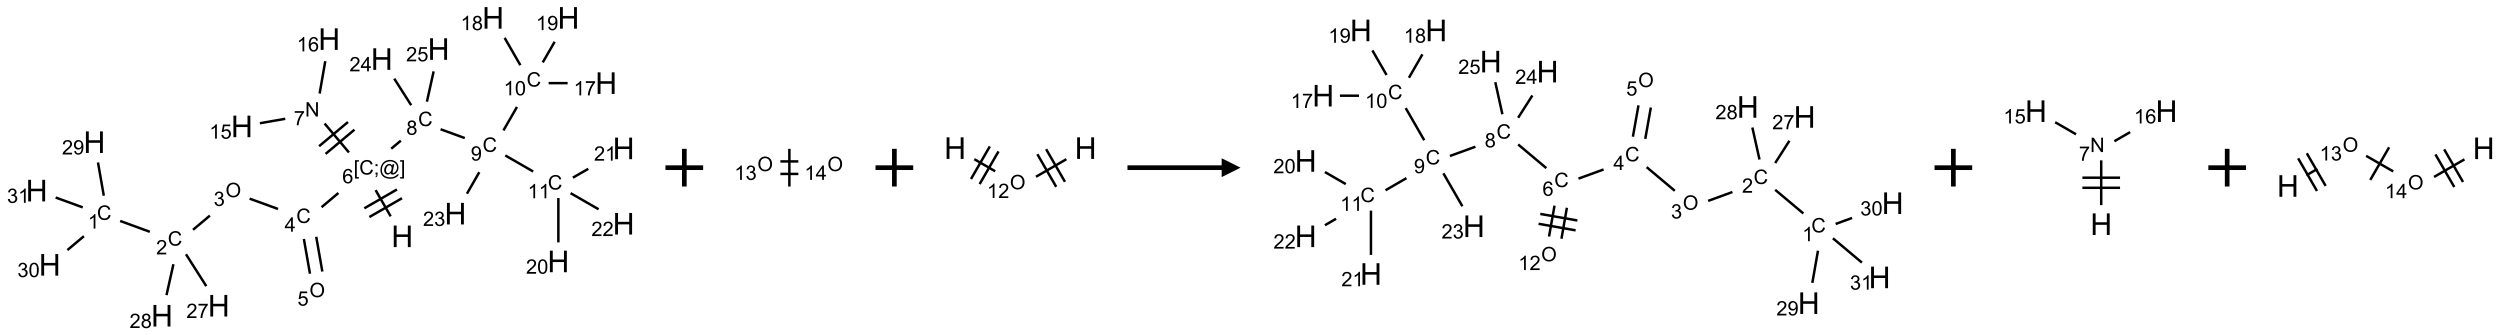 <?xml version="1.0" encoding="UTF-8"?>
<svg xmlns="http://www.w3.org/2000/svg" xmlns:xlink="http://www.w3.org/1999/xlink" width="1327" height="178" viewBox="0 0 1327 178">
<defs>
<g>
<g id="glyph-0-0">
<path d="M 2 0 L 2 -10 L 10 -10 L 10 0 Z M 2.25 -0.25 L 9.75 -0.25 L 9.75 -9.75 L 2.25 -9.75 Z M 2.25 -0.25 "/>
</g>
<g id="glyph-0-1">
<path d="M 1.281 0 L 1.281 -11.453 L 2.797 -11.453 L 2.797 -6.75 L 8.75 -6.75 L 8.75 -11.453 L 10.266 -11.453 L 10.266 0 L 8.75 0 L 8.75 -5.398 L 2.797 -5.398 L 2.797 0 Z M 1.281 0 "/>
</g>
<g id="glyph-1-0">
<path d="M 1.332 0 L 1.332 -6.668 L 6.668 -6.668 L 6.668 0 Z M 1.5 -0.168 L 6.5 -0.168 L 6.5 -6.5 L 1.5 -6.5 Z M 1.5 -0.168 "/>
</g>
<g id="glyph-1-1">
<path d="M 0.723 2.121 L 0.723 -7.637 L 2.793 -7.637 L 2.793 -6.859 L 1.66 -6.859 L 1.66 1.344 L 2.793 1.344 L 2.793 2.121 Z M 0.723 2.121 "/>
</g>
<g id="glyph-1-2">
<path d="M 6.27 -2.676 L 7.281 -2.422 C 7.07 -1.594 6.688 -0.961 6.137 -0.523 C 5.586 -0.086 4.914 0.129 4.121 0.129 C 3.297 0.129 2.629 -0.039 2.113 -0.371 C 1.598 -0.707 1.203 -1.191 0.934 -1.828 C 0.664 -2.465 0.531 -3.145 0.531 -3.875 C 0.531 -4.672 0.684 -5.363 0.988 -5.957 C 1.293 -6.547 1.723 -6.996 2.285 -7.305 C 2.844 -7.613 3.461 -7.766 4.137 -7.766 C 4.898 -7.766 5.543 -7.57 6.062 -7.184 C 6.582 -6.793 6.945 -6.246 7.152 -5.543 L 6.156 -5.309 C 5.98 -5.863 5.723 -6.266 5.387 -6.52 C 5.051 -6.773 4.625 -6.902 4.113 -6.902 C 3.527 -6.902 3.039 -6.762 2.645 -6.48 C 2.25 -6.199 1.973 -5.82 1.812 -5.348 C 1.652 -4.871 1.574 -4.383 1.574 -3.879 C 1.574 -3.23 1.668 -2.664 1.855 -2.18 C 2.047 -1.695 2.34 -1.332 2.738 -1.094 C 3.137 -0.855 3.57 -0.734 4.035 -0.734 C 4.602 -0.734 5.082 -0.898 5.473 -1.223 C 5.867 -1.551 6.133 -2.035 6.27 -2.676 Z M 6.27 -2.676 "/>
</g>
<g id="glyph-1-3">
<path d="M 0.949 -4.465 L 0.949 -5.531 L 2.016 -5.531 L 2.016 -4.465 Z M 0.949 0 L 0.949 -1.066 L 2.016 -1.066 L 2.016 0 C 2.016 0.391 1.945 0.711 1.809 0.949 C 1.668 1.191 1.449 1.379 1.145 1.512 L 0.887 1.109 C 1.082 1.023 1.23 0.895 1.324 0.727 C 1.418 0.559 1.469 0.316 1.48 0 Z M 0.949 0 "/>
</g>
<g id="glyph-1-4">
<path d="M 6.047 -0.848 C 5.82 -0.59 5.57 -0.379 5.289 -0.223 C 5.008 -0.062 4.73 0.016 4.449 0.016 C 4.141 0.016 3.84 -0.074 3.547 -0.254 C 3.254 -0.434 3.02 -0.715 2.836 -1.09 C 2.652 -1.465 2.562 -1.875 2.562 -2.324 C 2.562 -2.875 2.703 -3.43 2.988 -3.98 C 3.27 -4.535 3.621 -4.953 4.043 -5.23 C 4.461 -5.508 4.871 -5.645 5.266 -5.645 C 5.566 -5.645 5.855 -5.566 6.129 -5.41 C 6.402 -5.25 6.641 -5.012 6.84 -4.688 L 7.016 -5.496 L 7.949 -5.496 L 7.199 -2 C 7.094 -1.516 7.043 -1.246 7.043 -1.191 C 7.043 -1.098 7.078 -1.02 7.148 -0.949 C 7.219 -0.883 7.305 -0.848 7.406 -0.848 C 7.59 -0.848 7.832 -0.953 8.129 -1.168 C 8.527 -1.445 8.84 -1.816 9.07 -2.285 C 9.301 -2.75 9.418 -3.234 9.418 -3.73 C 9.418 -4.309 9.27 -4.852 8.973 -5.355 C 8.676 -5.859 8.23 -6.262 7.645 -6.562 C 7.055 -6.863 6.406 -7.016 5.691 -7.016 C 4.879 -7.016 4.137 -6.824 3.465 -6.445 C 2.793 -6.066 2.273 -5.52 1.902 -4.809 C 1.535 -4.098 1.348 -3.34 1.348 -2.527 C 1.348 -1.676 1.535 -0.941 1.902 -0.328 C 2.273 0.285 2.809 0.742 3.508 1.035 C 4.207 1.328 4.984 1.473 5.832 1.473 C 6.742 1.473 7.504 1.32 8.121 1.016 C 8.734 0.711 9.195 0.34 9.5 -0.098 L 10.441 -0.098 C 10.266 0.266 9.961 0.637 9.531 1.016 C 9.102 1.395 8.59 1.695 7.996 1.914 C 7.402 2.133 6.688 2.246 5.848 2.246 C 5.078 2.246 4.367 2.145 3.715 1.949 C 3.066 1.75 2.512 1.453 2.051 1.055 C 1.594 0.656 1.25 0.199 1.016 -0.316 C 0.723 -0.973 0.578 -1.684 0.578 -2.441 C 0.578 -3.289 0.75 -4.098 1.098 -4.863 C 1.523 -5.805 2.125 -6.527 2.902 -7.027 C 3.684 -7.527 4.629 -7.777 5.738 -7.777 C 6.602 -7.777 7.375 -7.602 8.059 -7.246 C 8.746 -6.895 9.285 -6.371 9.684 -5.672 C 10.02 -5.07 10.188 -4.418 10.188 -3.715 C 10.188 -2.707 9.832 -1.812 9.125 -1.031 C 8.492 -0.328 7.801 0.02 7.051 0.02 C 6.812 0.02 6.617 -0.016 6.473 -0.09 C 6.324 -0.16 6.215 -0.266 6.145 -0.402 C 6.102 -0.488 6.066 -0.637 6.047 -0.848 Z M 3.527 -2.262 C 3.527 -1.785 3.641 -1.414 3.863 -1.152 C 4.09 -0.887 4.348 -0.754 4.641 -0.754 C 4.836 -0.754 5.039 -0.812 5.254 -0.93 C 5.469 -1.047 5.676 -1.219 5.871 -1.449 C 6.066 -1.676 6.23 -1.969 6.355 -2.32 C 6.48 -2.672 6.543 -3.027 6.543 -3.379 C 6.543 -3.852 6.426 -4.219 6.191 -4.48 C 5.957 -4.738 5.672 -4.871 5.332 -4.871 C 5.109 -4.871 4.902 -4.812 4.707 -4.699 C 4.512 -4.586 4.32 -4.406 4.137 -4.156 C 3.953 -3.906 3.805 -3.602 3.691 -3.246 C 3.582 -2.887 3.527 -2.559 3.527 -2.262 Z M 3.527 -2.262 "/>
</g>
<g id="glyph-1-5">
<path d="M 2.27 2.121 L 0.203 2.121 L 0.203 1.344 L 1.332 1.344 L 1.332 -6.859 L 0.203 -6.859 L 0.203 -7.637 L 2.27 -7.637 Z M 2.27 2.121 "/>
</g>
<g id="glyph-1-6">
<path d="M 5.309 -5.766 L 4.375 -5.691 C 4.293 -6.059 4.172 -6.328 4.02 -6.496 C 3.766 -6.762 3.453 -6.895 3.082 -6.895 C 2.785 -6.895 2.523 -6.812 2.297 -6.645 C 2 -6.43 1.77 -6.117 1.598 -5.703 C 1.43 -5.289 1.34 -4.703 1.332 -3.938 C 1.559 -4.281 1.836 -4.535 2.16 -4.703 C 2.488 -4.871 2.828 -4.953 3.188 -4.953 C 3.812 -4.953 4.344 -4.723 4.785 -4.262 C 5.223 -3.801 5.441 -3.207 5.441 -2.48 C 5.441 -2 5.34 -1.555 5.133 -1.145 C 4.926 -0.73 4.641 -0.418 4.281 -0.199 C 3.922 0.02 3.512 0.129 3.051 0.129 C 2.27 0.129 1.633 -0.156 1.141 -0.73 C 0.648 -1.305 0.402 -2.254 0.402 -3.574 C 0.402 -5.051 0.672 -6.121 1.219 -6.793 C 1.695 -7.375 2.336 -7.668 3.141 -7.668 C 3.742 -7.668 4.234 -7.5 4.617 -7.16 C 5 -6.824 5.23 -6.359 5.309 -5.766 Z M 1.48 -2.473 C 1.48 -2.152 1.547 -1.844 1.684 -1.547 C 1.82 -1.25 2.016 -1.027 2.262 -0.871 C 2.508 -0.719 2.766 -0.641 3.035 -0.641 C 3.434 -0.641 3.773 -0.801 4.059 -1.121 C 4.344 -1.441 4.484 -1.875 4.484 -2.422 C 4.484 -2.949 4.344 -3.367 4.062 -3.668 C 3.781 -3.973 3.426 -4.125 3 -4.125 C 2.578 -4.125 2.219 -3.973 1.922 -3.668 C 1.625 -3.363 1.48 -2.969 1.48 -2.473 Z M 1.48 -2.473 "/>
</g>
<g id="glyph-1-7">
<path d="M 3.449 0 L 3.449 -1.828 L 0.137 -1.828 L 0.137 -2.688 L 3.621 -7.637 L 4.387 -7.637 L 4.387 -2.688 L 5.418 -2.688 L 5.418 -1.828 L 4.387 -1.828 L 4.387 0 Z M 3.449 -2.688 L 3.449 -6.129 L 1.059 -2.688 Z M 3.449 -2.688 "/>
</g>
<g id="glyph-1-8">
<path d="M 0.516 -3.719 C 0.516 -4.984 0.855 -5.977 1.535 -6.695 C 2.215 -7.414 3.094 -7.77 4.172 -7.77 C 4.875 -7.77 5.512 -7.602 6.078 -7.266 C 6.645 -6.93 7.074 -6.461 7.371 -5.855 C 7.668 -5.254 7.816 -4.57 7.816 -3.809 C 7.816 -3.035 7.66 -2.34 7.348 -1.73 C 7.035 -1.117 6.594 -0.656 6.02 -0.34 C 5.449 -0.027 4.828 0.129 4.168 0.129 C 3.449 0.129 2.805 -0.043 2.238 -0.391 C 1.672 -0.738 1.246 -1.211 0.953 -1.812 C 0.66 -2.414 0.516 -3.047 0.516 -3.719 Z M 1.559 -3.703 C 1.559 -2.781 1.805 -2.059 2.301 -1.527 C 2.793 -1 3.414 -0.734 4.16 -0.734 C 4.922 -0.734 5.547 -1 6.039 -1.535 C 6.531 -2.07 6.777 -2.828 6.777 -3.812 C 6.777 -4.434 6.672 -4.977 6.461 -5.441 C 6.25 -5.902 5.945 -6.262 5.539 -6.52 C 5.133 -6.773 4.68 -6.902 4.176 -6.902 C 3.461 -6.902 2.848 -6.656 2.332 -6.164 C 1.816 -5.672 1.559 -4.852 1.559 -3.703 Z M 1.559 -3.703 "/>
</g>
<g id="glyph-1-9">
<path d="M 0.449 -2.016 L 1.387 -2.141 C 1.492 -1.609 1.676 -1.227 1.934 -0.992 C 2.191 -0.758 2.508 -0.641 2.879 -0.641 C 3.32 -0.641 3.695 -0.793 3.996 -1.098 C 4.301 -1.402 4.453 -1.781 4.453 -2.234 C 4.453 -2.664 4.312 -3.02 4.031 -3.301 C 3.75 -3.578 3.391 -3.719 2.957 -3.719 C 2.781 -3.719 2.562 -3.684 2.297 -3.613 L 2.402 -4.438 C 2.465 -4.43 2.516 -4.426 2.551 -4.426 C 2.949 -4.426 3.312 -4.531 3.629 -4.738 C 3.949 -4.949 4.109 -5.27 4.109 -5.703 C 4.109 -6.047 3.992 -6.332 3.762 -6.559 C 3.527 -6.785 3.227 -6.895 2.859 -6.895 C 2.496 -6.895 2.191 -6.781 1.949 -6.551 C 1.707 -6.324 1.547 -5.98 1.48 -5.52 L 0.543 -5.688 C 0.656 -6.316 0.918 -6.805 1.324 -7.148 C 1.73 -7.492 2.234 -7.668 2.84 -7.668 C 3.254 -7.668 3.641 -7.578 3.988 -7.398 C 4.34 -7.219 4.609 -6.977 4.793 -6.668 C 4.98 -6.359 5.074 -6.031 5.074 -5.684 C 5.074 -5.352 4.984 -5.051 4.809 -4.781 C 4.629 -4.512 4.367 -4.297 4.02 -4.137 C 4.473 -4.031 4.824 -3.816 5.074 -3.488 C 5.324 -3.16 5.449 -2.75 5.449 -2.254 C 5.449 -1.59 5.203 -1.023 4.719 -0.559 C 4.234 -0.098 3.617 0.137 2.875 0.137 C 2.203 0.137 1.648 -0.062 1.207 -0.465 C 0.762 -0.863 0.512 -1.379 0.449 -2.016 Z M 0.449 -2.016 "/>
</g>
<g id="glyph-1-10">
<path d="M 5.371 -0.902 L 5.371 0 L 0.324 0 C 0.316 -0.227 0.352 -0.441 0.434 -0.652 C 0.562 -0.996 0.766 -1.332 1.051 -1.668 C 1.332 -2 1.742 -2.387 2.277 -2.824 C 3.105 -3.504 3.668 -4.043 3.957 -4.441 C 4.25 -4.84 4.395 -5.215 4.395 -5.566 C 4.395 -5.938 4.262 -6.254 3.996 -6.508 C 3.73 -6.762 3.387 -6.891 2.957 -6.891 C 2.508 -6.891 2.145 -6.754 1.875 -6.484 C 1.605 -6.215 1.469 -5.84 1.465 -5.359 L 0.5 -5.457 C 0.566 -6.176 0.812 -6.727 1.246 -7.102 C 1.676 -7.477 2.254 -7.668 2.98 -7.668 C 3.711 -7.668 4.293 -7.465 4.719 -7.059 C 5.145 -6.652 5.359 -6.148 5.359 -5.547 C 5.359 -5.242 5.297 -4.941 5.172 -4.645 C 5.047 -4.352 4.84 -4.039 4.551 -3.715 C 4.262 -3.387 3.777 -2.938 3.105 -2.371 C 2.543 -1.898 2.18 -1.578 2.02 -1.41 C 1.859 -1.242 1.73 -1.07 1.625 -0.902 Z M 5.371 -0.902 "/>
</g>
<g id="glyph-1-11">
<path d="M 3.973 0 L 3.035 0 L 3.035 -5.973 C 2.809 -5.758 2.516 -5.543 2.148 -5.328 C 1.781 -5.113 1.453 -4.953 1.16 -4.844 L 1.16 -5.75 C 1.684 -5.996 2.145 -6.297 2.535 -6.645 C 2.93 -6.996 3.207 -7.336 3.371 -7.668 L 3.973 -7.668 Z M 3.973 0 "/>
</g>
<g id="glyph-1-12">
<path d="M 0.582 -1.766 L 1.484 -1.848 C 1.562 -1.426 1.707 -1.117 1.922 -0.926 C 2.137 -0.734 2.414 -0.641 2.75 -0.641 C 3.039 -0.641 3.289 -0.707 3.508 -0.84 C 3.727 -0.973 3.902 -1.148 4.043 -1.367 C 4.18 -1.586 4.297 -1.887 4.391 -2.262 C 4.484 -2.637 4.531 -3.016 4.531 -3.406 C 4.531 -3.449 4.531 -3.512 4.527 -3.594 C 4.34 -3.297 4.082 -3.055 3.758 -2.867 C 3.434 -2.68 3.082 -2.59 2.703 -2.59 C 2.07 -2.59 1.535 -2.816 1.098 -3.277 C 0.66 -3.734 0.441 -4.34 0.441 -5.09 C 0.441 -5.863 0.672 -6.484 1.129 -6.957 C 1.586 -7.43 2.156 -7.668 2.844 -7.668 C 3.34 -7.668 3.793 -7.531 4.207 -7.266 C 4.617 -7 4.93 -6.617 5.145 -6.121 C 5.355 -5.629 5.465 -4.91 5.465 -3.973 C 5.465 -2.996 5.359 -2.223 5.145 -1.645 C 4.934 -1.066 4.617 -0.625 4.199 -0.324 C 3.781 -0.02 3.293 0.129 2.73 0.129 C 2.133 0.129 1.645 -0.035 1.266 -0.367 C 0.887 -0.699 0.66 -1.164 0.582 -1.766 Z M 4.422 -5.137 C 4.422 -5.676 4.277 -6.102 3.992 -6.418 C 3.707 -6.734 3.359 -6.891 2.957 -6.891 C 2.543 -6.891 2.18 -6.719 1.871 -6.379 C 1.562 -6.039 1.406 -5.598 1.406 -5.059 C 1.406 -4.57 1.555 -4.176 1.848 -3.871 C 2.141 -3.566 2.5 -3.418 2.934 -3.418 C 3.367 -3.418 3.723 -3.57 4.004 -3.871 C 4.281 -4.176 4.422 -4.598 4.422 -5.137 Z M 4.422 -5.137 "/>
</g>
<g id="glyph-1-13">
<path d="M 0.441 -3.766 C 0.441 -4.668 0.535 -5.395 0.723 -5.945 C 0.906 -6.496 1.184 -6.922 1.551 -7.219 C 1.918 -7.516 2.375 -7.668 2.934 -7.668 C 3.344 -7.668 3.703 -7.586 4.012 -7.418 C 4.32 -7.254 4.574 -7.016 4.777 -6.707 C 4.977 -6.395 5.137 -6.016 5.25 -5.57 C 5.363 -5.125 5.422 -4.523 5.422 -3.766 C 5.422 -2.871 5.328 -2.148 5.145 -1.598 C 4.961 -1.047 4.688 -0.621 4.32 -0.32 C 3.953 -0.02 3.492 0.129 2.934 0.129 C 2.195 0.129 1.617 -0.133 1.199 -0.66 C 0.695 -1.297 0.441 -2.332 0.441 -3.766 Z M 1.406 -3.766 C 1.406 -2.512 1.555 -1.68 1.848 -1.262 C 2.141 -0.848 2.5 -0.641 2.934 -0.641 C 3.363 -0.641 3.727 -0.848 4.02 -1.266 C 4.312 -1.684 4.457 -2.516 4.457 -3.766 C 4.457 -5.023 4.312 -5.859 4.02 -6.27 C 3.727 -6.684 3.359 -6.891 2.922 -6.891 C 2.492 -6.891 2.148 -6.707 1.891 -6.344 C 1.566 -5.879 1.406 -5.02 1.406 -3.766 Z M 1.406 -3.766 "/>
</g>
<g id="glyph-1-14">
<path d="M 0.504 -6.637 L 0.504 -7.535 L 5.449 -7.535 L 5.449 -6.809 C 4.961 -6.289 4.48 -5.602 4.004 -4.746 C 3.527 -3.887 3.156 -3.004 2.895 -2.098 C 2.707 -1.461 2.59 -0.762 2.535 0 L 1.574 0 C 1.582 -0.602 1.703 -1.328 1.926 -2.176 C 2.152 -3.027 2.477 -3.848 2.898 -4.637 C 3.32 -5.426 3.77 -6.094 4.246 -6.637 Z M 0.504 -6.637 "/>
</g>
<g id="glyph-1-15">
<path d="M 1.887 -4.141 C 1.496 -4.281 1.207 -4.484 1.02 -4.75 C 0.832 -5.016 0.738 -5.328 0.738 -5.699 C 0.738 -6.254 0.938 -6.719 1.34 -7.098 C 1.738 -7.477 2.27 -7.668 2.934 -7.668 C 3.598 -7.668 4.137 -7.473 4.543 -7.086 C 4.949 -6.699 5.152 -6.227 5.152 -5.672 C 5.152 -5.316 5.059 -5.008 4.871 -4.746 C 4.688 -4.484 4.406 -4.281 4.027 -4.141 C 4.496 -3.988 4.852 -3.742 5.098 -3.402 C 5.34 -3.062 5.465 -2.656 5.465 -2.184 C 5.465 -1.531 5.234 -0.98 4.77 -0.535 C 4.309 -0.09 3.703 0.129 2.949 0.129 C 2.195 0.129 1.586 -0.094 1.125 -0.539 C 0.664 -0.984 0.434 -1.543 0.434 -2.207 C 0.434 -2.703 0.559 -3.121 0.809 -3.457 C 1.062 -3.793 1.422 -4.02 1.887 -4.141 Z M 1.699 -5.73 C 1.699 -5.367 1.812 -5.074 2.047 -4.844 C 2.281 -4.613 2.582 -4.5 2.953 -4.5 C 3.312 -4.5 3.609 -4.613 3.84 -4.84 C 4.07 -5.066 4.188 -5.348 4.188 -5.676 C 4.188 -6.02 4.07 -6.309 3.832 -6.543 C 3.594 -6.777 3.297 -6.895 2.941 -6.895 C 2.586 -6.895 2.289 -6.781 2.051 -6.551 C 1.816 -6.324 1.699 -6.047 1.699 -5.73 Z M 1.395 -2.203 C 1.395 -1.938 1.461 -1.676 1.586 -1.426 C 1.711 -1.176 1.902 -0.984 2.152 -0.848 C 2.402 -0.711 2.672 -0.641 2.957 -0.641 C 3.406 -0.641 3.777 -0.785 4.066 -1.074 C 4.359 -1.363 4.504 -1.727 4.504 -2.172 C 4.504 -2.625 4.355 -2.996 4.055 -3.293 C 3.754 -3.586 3.379 -3.734 2.926 -3.734 C 2.484 -3.734 2.121 -3.59 1.832 -3.297 C 1.543 -3.004 1.395 -2.641 1.395 -2.203 Z M 1.395 -2.203 "/>
</g>
<g id="glyph-1-16">
<path d="M 0.441 -2 L 1.426 -2.082 C 1.5 -1.605 1.668 -1.242 1.934 -1.004 C 2.199 -0.762 2.52 -0.641 2.895 -0.641 C 3.348 -0.641 3.73 -0.812 4.043 -1.152 C 4.355 -1.492 4.512 -1.941 4.512 -2.504 C 4.512 -3.039 4.359 -3.461 4.059 -3.77 C 3.758 -4.078 3.367 -4.234 2.879 -4.234 C 2.578 -4.234 2.305 -4.164 2.062 -4.027 C 1.82 -3.891 1.629 -3.715 1.488 -3.496 L 0.609 -3.609 L 1.348 -7.531 L 5.145 -7.531 L 5.145 -6.637 L 2.098 -6.637 L 1.688 -4.582 C 2.145 -4.902 2.625 -5.062 3.129 -5.062 C 3.797 -5.062 4.359 -4.832 4.816 -4.371 C 5.277 -3.91 5.504 -3.312 5.504 -2.59 C 5.504 -1.898 5.305 -1.301 4.902 -0.797 C 4.41 -0.18 3.742 0.129 2.895 0.129 C 2.199 0.129 1.633 -0.062 1.195 -0.453 C 0.758 -0.844 0.504 -1.359 0.441 -2 Z M 0.441 -2 "/>
</g>
<g id="glyph-1-17">
<path d="M 0.812 0 L 0.812 -7.637 L 1.848 -7.637 L 5.859 -1.641 L 5.859 -7.637 L 6.828 -7.637 L 6.828 0 L 5.793 0 L 1.781 -6 L 1.781 0 Z M 0.812 0 "/>
</g>
</g>
</defs>
<path fill="none" stroke-width="0.033" stroke-linecap="butt" stroke-linejoin="miter" stroke="rgb(0%, 0%, 0%)" stroke-opacity="1" stroke-miterlimit="10" d="M 4.698 2.634 L 4.498 2.286 " transform="matrix(40, 0, 0, 40, 19.455, 9.486)"/>
<path fill="none" stroke-width="0.033" stroke-linecap="butt" stroke-linejoin="miter" stroke="rgb(0%, 0%, 0%)" stroke-opacity="1" stroke-miterlimit="10" d="M 4.781 2.277 L 4.348 2.527 " transform="matrix(40, 0, 0, 40, 19.455, 9.486)"/>
<path fill="none" stroke-width="0.033" stroke-linecap="butt" stroke-linejoin="miter" stroke="rgb(0%, 0%, 0%)" stroke-opacity="1" stroke-miterlimit="10" d="M 4.848 2.393 L 4.415 2.643 " transform="matrix(40, 0, 0, 40, 19.455, 9.486)"/>
<path fill="none" stroke-width="0.033" stroke-linecap="butt" stroke-linejoin="miter" stroke="rgb(0%, 0%, 0%)" stroke-opacity="1" stroke-miterlimit="10" d="M 4.004 2.324 L 3.781 2.512 " transform="matrix(40, 0, 0, 40, 19.455, 9.486)"/>
<path fill="none" stroke-width="0.033" stroke-linecap="butt" stroke-linejoin="miter" stroke="rgb(0%, 0%, 0%)" stroke-opacity="1" stroke-miterlimit="10" d="M 3.203 2.536 L 2.826 2.399 " transform="matrix(40, 0, 0, 40, 19.455, 9.486)"/>
<path fill="none" stroke-width="0.033" stroke-linecap="butt" stroke-linejoin="miter" stroke="rgb(0%, 0%, 0%)" stroke-opacity="1" stroke-miterlimit="10" d="M 2.299 2.624 L 2.075 2.812 " transform="matrix(40, 0, 0, 40, 19.455, 9.486)"/>
<path fill="none" stroke-width="0.033" stroke-linecap="butt" stroke-linejoin="miter" stroke="rgb(0%, 0%, 0%)" stroke-opacity="1" stroke-miterlimit="10" d="M 1.502 2.839 L 1.108 2.695 " transform="matrix(40, 0, 0, 40, 19.455, 9.486)"/>
<path fill="none" stroke-width="0.033" stroke-linecap="butt" stroke-linejoin="miter" stroke="rgb(0%, 0%, 0%)" stroke-opacity="1" stroke-miterlimit="10" d="M 0.891 2.36 L 0.814 1.919 " transform="matrix(40, 0, 0, 40, 19.455, 9.486)"/>
<path fill="none" stroke-width="0.033" stroke-linecap="butt" stroke-linejoin="miter" stroke="rgb(0%, 0%, 0%)" stroke-opacity="1" stroke-miterlimit="10" d="M 0.627 2.897 L 0.408 3.081 " transform="matrix(40, 0, 0, 40, 19.455, 9.486)"/>
<path fill="none" stroke-width="0.033" stroke-linecap="butt" stroke-linejoin="miter" stroke="rgb(0%, 0%, 0%)" stroke-opacity="1" stroke-miterlimit="10" d="M 0.612 2.515 L 0.252 2.384 " transform="matrix(40, 0, 0, 40, 19.455, 9.486)"/>
<path fill="none" stroke-width="0.033" stroke-linecap="butt" stroke-linejoin="miter" stroke="rgb(0%, 0%, 0%)" stroke-opacity="1" stroke-miterlimit="10" d="M 1.982 3.137 L 2.251 3.56 " transform="matrix(40, 0, 0, 40, 19.455, 9.486)"/>
<path fill="none" stroke-width="0.033" stroke-linecap="butt" stroke-linejoin="miter" stroke="rgb(0%, 0%, 0%)" stroke-opacity="1" stroke-miterlimit="10" d="M 1.815 3.269 L 1.723 3.679 " transform="matrix(40, 0, 0, 40, 19.455, 9.486)"/>
<path fill="none" stroke-width="0.033" stroke-linecap="butt" stroke-linejoin="miter" stroke="rgb(0%, 0%, 0%)" stroke-opacity="1" stroke-miterlimit="10" d="M 3.546 2.934 L 3.627 3.395 " transform="matrix(40, 0, 0, 40, 19.455, 9.486)"/>
<path fill="none" stroke-width="0.033" stroke-linecap="butt" stroke-linejoin="miter" stroke="rgb(0%, 0%, 0%)" stroke-opacity="1" stroke-miterlimit="10" d="M 3.71 2.905 L 3.791 3.366 " transform="matrix(40, 0, 0, 40, 19.455, 9.486)"/>
<path fill="none" stroke-width="0.033" stroke-linecap="butt" stroke-linejoin="miter" stroke="rgb(0%, 0%, 0%)" stroke-opacity="1" stroke-miterlimit="10" d="M 4.144 1.786 L 3.821 1.402 " transform="matrix(40, 0, 0, 40, 19.455, 9.486)"/>
<path fill="none" stroke-width="0.033" stroke-linecap="butt" stroke-linejoin="miter" stroke="rgb(0%, 0%, 0%)" stroke-opacity="1" stroke-miterlimit="10" d="M 4.131 1.382 L 3.748 1.703 " transform="matrix(40, 0, 0, 40, 19.455, 9.486)"/>
<path fill="none" stroke-width="0.033" stroke-linecap="butt" stroke-linejoin="miter" stroke="rgb(0%, 0%, 0%)" stroke-opacity="1" stroke-miterlimit="10" d="M 4.217 1.484 L 3.834 1.805 " transform="matrix(40, 0, 0, 40, 19.455, 9.486)"/>
<path fill="none" stroke-width="0.033" stroke-linecap="butt" stroke-linejoin="miter" stroke="rgb(0%, 0%, 0%)" stroke-opacity="1" stroke-miterlimit="10" d="M 3.299 1.339 L 2.962 1.398 " transform="matrix(40, 0, 0, 40, 19.455, 9.486)"/>
<path fill="none" stroke-width="0.033" stroke-linecap="butt" stroke-linejoin="miter" stroke="rgb(0%, 0%, 0%)" stroke-opacity="1" stroke-miterlimit="10" d="M 3.755 1.004 L 3.83 0.575 " transform="matrix(40, 0, 0, 40, 19.455, 9.486)"/>
<path fill="none" stroke-width="0.033" stroke-linecap="butt" stroke-linejoin="miter" stroke="rgb(0%, 0%, 0%)" stroke-opacity="1" stroke-miterlimit="10" d="M 4.705 1.736 L 4.833 1.629 " transform="matrix(40, 0, 0, 40, 19.455, 9.486)"/>
<path fill="none" stroke-width="0.033" stroke-linecap="butt" stroke-linejoin="miter" stroke="rgb(0%, 0%, 0%)" stroke-opacity="1" stroke-miterlimit="10" d="M 5.36 1.478 L 5.681 1.595 " transform="matrix(40, 0, 0, 40, 19.455, 9.486)"/>
<path fill="none" stroke-width="0.033" stroke-linecap="butt" stroke-linejoin="miter" stroke="rgb(0%, 0%, 0%)" stroke-opacity="1" stroke-miterlimit="10" d="M 6.194 1.494 L 6.374 1.182 " transform="matrix(40, 0, 0, 40, 19.455, 9.486)"/>
<path fill="none" stroke-width="0.033" stroke-linecap="butt" stroke-linejoin="miter" stroke="rgb(0%, 0%, 0%)" stroke-opacity="1" stroke-miterlimit="10" d="M 6.794 0.866 L 7.046 0.866 " transform="matrix(40, 0, 0, 40, 19.455, 9.486)"/>
<path fill="none" stroke-width="0.033" stroke-linecap="butt" stroke-linejoin="miter" stroke="rgb(0%, 0%, 0%)" stroke-opacity="1" stroke-miterlimit="10" d="M 6.419 0.628 L 6.21 0.265 " transform="matrix(40, 0, 0, 40, 19.455, 9.486)"/>
<path fill="none" stroke-width="0.033" stroke-linecap="butt" stroke-linejoin="miter" stroke="rgb(0%, 0%, 0%)" stroke-opacity="1" stroke-miterlimit="10" d="M 6.716 0.591 L 6.874 0.317 " transform="matrix(40, 0, 0, 40, 19.455, 9.486)"/>
<path fill="none" stroke-width="0.033" stroke-linecap="butt" stroke-linejoin="miter" stroke="rgb(0%, 0%, 0%)" stroke-opacity="1" stroke-miterlimit="10" d="M 6.219 1.826 L 6.589 2.039 " transform="matrix(40, 0, 0, 40, 19.455, 9.486)"/>
<path fill="none" stroke-width="0.033" stroke-linecap="butt" stroke-linejoin="miter" stroke="rgb(0%, 0%, 0%)" stroke-opacity="1" stroke-miterlimit="10" d="M 6.923 2.391 L 6.923 2.979 " transform="matrix(40, 0, 0, 40, 19.455, 9.486)"/>
<path fill="none" stroke-width="0.033" stroke-linecap="butt" stroke-linejoin="miter" stroke="rgb(0%, 0%, 0%)" stroke-opacity="1" stroke-miterlimit="10" d="M 7.116 2.12 L 7.32 2.003 " transform="matrix(40, 0, 0, 40, 19.455, 9.486)"/>
<path fill="none" stroke-width="0.033" stroke-linecap="butt" stroke-linejoin="miter" stroke="rgb(0%, 0%, 0%)" stroke-opacity="1" stroke-miterlimit="10" d="M 7.085 2.326 L 7.457 2.54 " transform="matrix(40, 0, 0, 40, 19.455, 9.486)"/>
<path fill="none" stroke-width="0.033" stroke-linecap="butt" stroke-linejoin="miter" stroke="rgb(0%, 0%, 0%)" stroke-opacity="1" stroke-miterlimit="10" d="M 5.874 2.048 L 5.71 2.333 " transform="matrix(40, 0, 0, 40, 19.455, 9.486)"/>
<path fill="none" stroke-width="0.033" stroke-linecap="butt" stroke-linejoin="miter" stroke="rgb(0%, 0%, 0%)" stroke-opacity="1" stroke-miterlimit="10" d="M 4.97 1.159 L 4.745 0.806 " transform="matrix(40, 0, 0, 40, 19.455, 9.486)"/>
<path fill="none" stroke-width="0.033" stroke-linecap="butt" stroke-linejoin="miter" stroke="rgb(0%, 0%, 0%)" stroke-opacity="1" stroke-miterlimit="10" d="M 5.179 1.112 L 5.268 0.71 " transform="matrix(40, 0, 0, 40, 19.455, 9.486)"/>
<g fill="rgb(0%, 0%, 0%)" fill-opacity="1">
<use xlink:href="#glyph-0-1" x="207.73" y="131.168"/>
</g>
<g fill="rgb(0%, 0%, 0%)" fill-opacity="1">
<use xlink:href="#glyph-1-1" x="187.715" y="92.652"/>
<use xlink:href="#glyph-1-2" x="190.678" y="92.652"/>
<use xlink:href="#glyph-1-3" x="198.382" y="92.652"/>
<use xlink:href="#glyph-1-4" x="201.345" y="92.652"/>
<use xlink:href="#glyph-1-5" x="212.173" y="92.652"/>
</g>
<g fill="rgb(0%, 0%, 0%)" fill-opacity="1">
<use xlink:href="#glyph-1-6" x="181.664" y="97.281"/>
</g>
<g fill="rgb(0%, 0%, 0%)" fill-opacity="1">
<use xlink:href="#glyph-1-2" x="157.266" y="118.355"/>
</g>
<g fill="rgb(0%, 0%, 0%)" fill-opacity="1">
<use xlink:href="#glyph-1-7" x="151.047" y="122.961"/>
</g>
<g fill="rgb(0%, 0%, 0%)" fill-opacity="1">
<use xlink:href="#glyph-1-8" x="119.695" y="104.68"/>
</g>
<g fill="rgb(0%, 0%, 0%)" fill-opacity="1">
<use xlink:href="#glyph-1-9" x="113.43" y="109.309"/>
</g>
<g fill="rgb(0%, 0%, 0%)" fill-opacity="1">
<use xlink:href="#glyph-1-2" x="89.039" y="130.387"/>
</g>
<g fill="rgb(0%, 0%, 0%)" fill-opacity="1">
<use xlink:href="#glyph-1-10" x="82.867" y="135.023"/>
</g>
<g fill="rgb(0%, 0%, 0%)" fill-opacity="1">
<use xlink:href="#glyph-1-2" x="51.449" y="116.707"/>
</g>
<g fill="rgb(0%, 0%, 0%)" fill-opacity="1">
<use xlink:href="#glyph-1-11" x="46.672" y="121.34"/>
</g>
<g fill="rgb(0%, 0%, 0%)" fill-opacity="1">
<use xlink:href="#glyph-0-1" x="44.324" y="81.195"/>
</g>
<g fill="rgb(0%, 0%, 0%)" fill-opacity="1">
<use xlink:href="#glyph-1-10" x="32.875" y="81.988"/>
<use xlink:href="#glyph-1-12" x="38.807" y="81.988"/>
</g>
<g fill="rgb(0%, 0%, 0%)" fill-opacity="1">
<use xlink:href="#glyph-0-1" x="20.629" y="146.301"/>
</g>
<g fill="rgb(0%, 0%, 0%)" fill-opacity="1">
<use xlink:href="#glyph-1-9" x="9.223" y="147.09"/>
<use xlink:href="#glyph-1-13" x="15.155" y="147.09"/>
</g>
<g fill="rgb(0%, 0%, 0%)" fill-opacity="1">
<use xlink:href="#glyph-0-1" x="13.684" y="106.906"/>
</g>
<g fill="rgb(0%, 0%, 0%)" fill-opacity="1">
<use xlink:href="#glyph-1-9" x="3.723" y="107.699"/>
<use xlink:href="#glyph-1-11" x="9.655" y="107.699"/>
</g>
<g fill="rgb(0%, 0%, 0%)" fill-opacity="1">
<use xlink:href="#glyph-0-1" x="110.352" y="168.004"/>
</g>
<g fill="rgb(0%, 0%, 0%)" fill-opacity="1">
<use xlink:href="#glyph-1-10" x="98.918" y="168.797"/>
<use xlink:href="#glyph-1-14" x="104.85" y="168.797"/>
</g>
<g fill="rgb(0%, 0%, 0%)" fill-opacity="1">
<use xlink:href="#glyph-0-1" x="80.199" y="173.32"/>
</g>
<g fill="rgb(0%, 0%, 0%)" fill-opacity="1">
<use xlink:href="#glyph-1-10" x="68.754" y="174.113"/>
<use xlink:href="#glyph-1-15" x="74.686" y="174.113"/>
</g>
<g fill="rgb(0%, 0%, 0%)" fill-opacity="1">
<use xlink:href="#glyph-1-8" x="164.23" y="157.75"/>
</g>
<g fill="rgb(0%, 0%, 0%)" fill-opacity="1">
<use xlink:href="#glyph-1-16" x="157.902" y="162.25"/>
</g>
<g fill="rgb(0%, 0%, 0%)" fill-opacity="1">
<use xlink:href="#glyph-1-17" x="161.918" y="61.871"/>
</g>
<g fill="rgb(0%, 0%, 0%)" fill-opacity="1">
<use xlink:href="#glyph-1-14" x="155.945" y="66.508"/>
</g>
<g fill="rgb(0%, 0%, 0%)" fill-opacity="1">
<use xlink:href="#glyph-0-1" x="122.625" y="72.832"/>
</g>
<g fill="rgb(0%, 0%, 0%)" fill-opacity="1">
<use xlink:href="#glyph-1-11" x="111.133" y="73.621"/>
<use xlink:href="#glyph-1-16" x="117.065" y="73.621"/>
</g>
<g fill="rgb(0%, 0%, 0%)" fill-opacity="1">
<use xlink:href="#glyph-0-1" x="168.965" y="26.492"/>
</g>
<g fill="rgb(0%, 0%, 0%)" fill-opacity="1">
<use xlink:href="#glyph-1-11" x="157.535" y="27.285"/>
<use xlink:href="#glyph-1-6" x="163.467" y="27.285"/>
</g>
<g fill="rgb(0%, 0%, 0%)" fill-opacity="1">
<use xlink:href="#glyph-1-2" x="221.926" y="66.934"/>
</g>
<g fill="rgb(0%, 0%, 0%)" fill-opacity="1">
<use xlink:href="#glyph-1-15" x="215.66" y="71.566"/>
</g>
<g fill="rgb(0%, 0%, 0%)" fill-opacity="1">
<use xlink:href="#glyph-1-2" x="256.137" y="80.613"/>
</g>
<g fill="rgb(0%, 0%, 0%)" fill-opacity="1">
<use xlink:href="#glyph-1-12" x="249.871" y="85.25"/>
</g>
<g fill="rgb(0%, 0%, 0%)" fill-opacity="1">
<use xlink:href="#glyph-1-2" x="279.512" y="45.973"/>
</g>
<g fill="rgb(0%, 0%, 0%)" fill-opacity="1">
<use xlink:href="#glyph-1-11" x="267.355" y="50.609"/>
<use xlink:href="#glyph-1-13" x="273.288" y="50.609"/>
</g>
<g fill="rgb(0%, 0%, 0%)" fill-opacity="1">
<use xlink:href="#glyph-0-1" x="315.957" y="49.855"/>
</g>
<g fill="rgb(0%, 0%, 0%)" fill-opacity="1">
<use xlink:href="#glyph-1-11" x="304.523" y="50.648"/>
<use xlink:href="#glyph-1-14" x="310.456" y="50.648"/>
</g>
<g fill="rgb(0%, 0%, 0%)" fill-opacity="1">
<use xlink:href="#glyph-0-1" x="255.957" y="15.215"/>
</g>
<g fill="rgb(0%, 0%, 0%)" fill-opacity="1">
<use xlink:href="#glyph-1-11" x="244.508" y="16.008"/>
<use xlink:href="#glyph-1-15" x="250.44" y="16.008"/>
</g>
<g fill="rgb(0%, 0%, 0%)" fill-opacity="1">
<use xlink:href="#glyph-0-1" x="295.957" y="15.215"/>
</g>
<g fill="rgb(0%, 0%, 0%)" fill-opacity="1">
<use xlink:href="#glyph-1-11" x="284.508" y="16.008"/>
<use xlink:href="#glyph-1-12" x="290.44" y="16.008"/>
</g>
<g fill="rgb(0%, 0%, 0%)" fill-opacity="1">
<use xlink:href="#glyph-1-2" x="290.781" y="100.613"/>
</g>
<g fill="rgb(0%, 0%, 0%)" fill-opacity="1">
<use xlink:href="#glyph-1-11" x="280.07" y="105.25"/>
<use xlink:href="#glyph-1-11" x="286.003" y="105.25"/>
</g>
<g fill="rgb(0%, 0%, 0%)" fill-opacity="1">
<use xlink:href="#glyph-0-1" x="290.602" y="144.496"/>
</g>
<g fill="rgb(0%, 0%, 0%)" fill-opacity="1">
<use xlink:href="#glyph-1-10" x="279.195" y="145.289"/>
<use xlink:href="#glyph-1-13" x="285.128" y="145.289"/>
</g>
<g fill="rgb(0%, 0%, 0%)" fill-opacity="1">
<use xlink:href="#glyph-0-1" x="325.242" y="84.496"/>
</g>
<g fill="rgb(0%, 0%, 0%)" fill-opacity="1">
<use xlink:href="#glyph-1-10" x="315.281" y="85.289"/>
<use xlink:href="#glyph-1-11" x="321.214" y="85.289"/>
</g>
<g fill="rgb(0%, 0%, 0%)" fill-opacity="1">
<use xlink:href="#glyph-0-1" x="325.242" y="124.496"/>
</g>
<g fill="rgb(0%, 0%, 0%)" fill-opacity="1">
<use xlink:href="#glyph-1-10" x="313.887" y="125.289"/>
<use xlink:href="#glyph-1-10" x="319.819" y="125.289"/>
</g>
<g fill="rgb(0%, 0%, 0%)" fill-opacity="1">
<use xlink:href="#glyph-0-1" x="235.957" y="119.137"/>
</g>
<g fill="rgb(0%, 0%, 0%)" fill-opacity="1">
<use xlink:href="#glyph-1-10" x="224.527" y="119.93"/>
<use xlink:href="#glyph-1-9" x="230.46" y="119.93"/>
</g>
<g fill="rgb(0%, 0%, 0%)" fill-opacity="1">
<use xlink:href="#glyph-0-1" x="196.879" y="37.078"/>
</g>
<g fill="rgb(0%, 0%, 0%)" fill-opacity="1">
<use xlink:href="#glyph-1-10" x="185.477" y="37.871"/>
<use xlink:href="#glyph-1-7" x="191.409" y="37.871"/>
</g>
<g fill="rgb(0%, 0%, 0%)" fill-opacity="1">
<use xlink:href="#glyph-0-1" x="227.027" y="31.762"/>
</g>
<g fill="rgb(0%, 0%, 0%)" fill-opacity="1">
<use xlink:href="#glyph-1-10" x="215.539" y="32.555"/>
<use xlink:href="#glyph-1-16" x="221.471" y="32.555"/>
</g>
<path fill="none" stroke-width="0.062" stroke-linecap="butt" stroke-linejoin="miter" stroke="rgb(0%, 0%, 0%)" stroke-opacity="1" stroke-miterlimit="10" d="M -0 0 L 0.5 0 M 0.25 -0.25 L 0.25 0.25 " transform="matrix(40, 0, 0, 40, 353.236, 89)"/>
<path fill="none" stroke-width="0.033" stroke-linecap="butt" stroke-linejoin="miter" stroke="rgb(0%, 0%, 0%)" stroke-opacity="1" stroke-miterlimit="10" d="M 0.237 0.083 L 0.475 0.083 " transform="matrix(40, 0, 0, 40, 404.76, 89)"/>
<path fill="none" stroke-width="0.033" stroke-linecap="butt" stroke-linejoin="miter" stroke="rgb(0%, 0%, 0%)" stroke-opacity="1" stroke-miterlimit="10" d="M 0.237 -0.083 L 0.475 -0.083 " transform="matrix(40, 0, 0, 40, 404.76, 89)"/>
<path fill="none" stroke-width="0.033" stroke-linecap="butt" stroke-linejoin="miter" stroke="rgb(0%, 0%, 0%)" stroke-opacity="1" stroke-miterlimit="10" d="M 0.356 0.25 L 0.356 -0.25 " transform="matrix(40, 0, 0, 40, 404.76, 89)"/>
<g fill="rgb(0%, 0%, 0%)" fill-opacity="1">
<use xlink:href="#glyph-1-8" x="402.004" y="90.848"/>
</g>
<g fill="rgb(0%, 0%, 0%)" fill-opacity="1">
<use xlink:href="#glyph-1-11" x="389.805" y="95.48"/>
<use xlink:href="#glyph-1-9" x="395.737" y="95.48"/>
</g>
<g fill="rgb(0%, 0%, 0%)" fill-opacity="1">
<use xlink:href="#glyph-1-8" x="439.184" y="90.848"/>
</g>
<g fill="rgb(0%, 0%, 0%)" fill-opacity="1">
<use xlink:href="#glyph-1-11" x="427.012" y="95.48"/>
<use xlink:href="#glyph-1-7" x="432.944" y="95.48"/>
</g>
<path fill="none" stroke-width="0.062" stroke-linecap="butt" stroke-linejoin="miter" stroke="rgb(0%, 0%, 0%)" stroke-opacity="1" stroke-miterlimit="10" d="M -0 0 L 0.5 0 M 0.25 -0.25 L 0.25 0.25 " transform="matrix(40, 0, 0, 40, 464.732, 89)"/>
<path fill="none" stroke-width="0.033" stroke-linecap="butt" stroke-linejoin="miter" stroke="rgb(0%, 0%, 0%)" stroke-opacity="1" stroke-miterlimit="10" d="M 0.255 0.147 L 0.532 0.307 " transform="matrix(40, 0, 0, 40, 506.959, 78.623)"/>
<path fill="none" stroke-width="0.033" stroke-linecap="butt" stroke-linejoin="miter" stroke="rgb(0%, 0%, 0%)" stroke-opacity="1" stroke-miterlimit="10" d="M 0.326 0.477 L 0.576 0.044 " transform="matrix(40, 0, 0, 40, 506.959, 78.623)"/>
<path fill="none" stroke-width="0.033" stroke-linecap="butt" stroke-linejoin="miter" stroke="rgb(0%, 0%, 0%)" stroke-opacity="1" stroke-miterlimit="10" d="M 0.211 0.41 L 0.461 -0.023 " transform="matrix(40, 0, 0, 40, 506.959, 78.623)"/>
<path fill="none" stroke-width="0.033" stroke-linecap="butt" stroke-linejoin="miter" stroke="rgb(0%, 0%, 0%)" stroke-opacity="1" stroke-miterlimit="10" d="M 1.073 0.38 L 1.477 0.147 " transform="matrix(40, 0, 0, 40, 506.959, 78.623)"/>
<path fill="none" stroke-width="0.033" stroke-linecap="butt" stroke-linejoin="miter" stroke="rgb(0%, 0%, 0%)" stroke-opacity="1" stroke-miterlimit="10" d="M 1.458 0.447 L 1.208 0.014 " transform="matrix(40, 0, 0, 40, 506.959, 78.623)"/>
<path fill="none" stroke-width="0.033" stroke-linecap="butt" stroke-linejoin="miter" stroke="rgb(0%, 0%, 0%)" stroke-opacity="1" stroke-miterlimit="10" d="M 1.342 0.514 L 1.092 0.081 " transform="matrix(40, 0, 0, 40, 506.959, 78.623)"/>
<g fill="rgb(0%, 0%, 0%)" fill-opacity="1">
<use xlink:href="#glyph-0-1" x="501.188" y="84.352"/>
</g>
<g fill="rgb(0%, 0%, 0%)" fill-opacity="1">
<use xlink:href="#glyph-1-8" x="536.023" y="100.473"/>
</g>
<g fill="rgb(0%, 0%, 0%)" fill-opacity="1">
<use xlink:href="#glyph-1-11" x="523.902" y="105.105"/>
<use xlink:href="#glyph-1-10" x="529.835" y="105.105"/>
</g>
<g fill="rgb(0%, 0%, 0%)" fill-opacity="1">
<use xlink:href="#glyph-0-1" x="570.469" y="84.352"/>
</g>
<path fill-rule="nonzero" fill="rgb(0%, 0%, 0%)" fill-opacity="1" d="M 598.461 90.25 L 648.461 90.25 L 648.461 94 L 658.461 89 L 648.461 84 L 648.461 87.75 L 598.461 87.75 "/>
<path fill="none" stroke-width="0.033" stroke-linecap="butt" stroke-linejoin="miter" stroke="rgb(0%, 0%, 0%)" stroke-opacity="1" stroke-miterlimit="10" d="M 6.604 2.429 L 6.23 2.115 " transform="matrix(40, 0, 0, 40, 693.064, 16.156)"/>
<path fill="none" stroke-width="0.033" stroke-linecap="butt" stroke-linejoin="miter" stroke="rgb(0%, 0%, 0%)" stroke-opacity="1" stroke-miterlimit="10" d="M 5.663 2.144 L 5.34 2.262 " transform="matrix(40, 0, 0, 40, 693.064, 16.156)"/>
<path fill="none" stroke-width="0.033" stroke-linecap="butt" stroke-linejoin="miter" stroke="rgb(0%, 0%, 0%)" stroke-opacity="1" stroke-miterlimit="10" d="M 4.898 2.128 L 4.524 1.814 " transform="matrix(40, 0, 0, 40, 693.064, 16.156)"/>
<path fill="none" stroke-width="0.033" stroke-linecap="butt" stroke-linejoin="miter" stroke="rgb(0%, 0%, 0%)" stroke-opacity="1" stroke-miterlimit="10" d="M 4.506 1.439 L 4.58 1.023 " transform="matrix(40, 0, 0, 40, 693.064, 16.156)"/>
<path fill="none" stroke-width="0.033" stroke-linecap="butt" stroke-linejoin="miter" stroke="rgb(0%, 0%, 0%)" stroke-opacity="1" stroke-miterlimit="10" d="M 4.342 1.41 L 4.416 0.994 " transform="matrix(40, 0, 0, 40, 693.064, 16.156)"/>
<path fill="none" stroke-width="0.033" stroke-linecap="butt" stroke-linejoin="miter" stroke="rgb(0%, 0%, 0%)" stroke-opacity="1" stroke-miterlimit="10" d="M 3.953 1.845 L 3.62 1.966 " transform="matrix(40, 0, 0, 40, 693.064, 16.156)"/>
<path fill="none" stroke-width="0.033" stroke-linecap="butt" stroke-linejoin="miter" stroke="rgb(0%, 0%, 0%)" stroke-opacity="1" stroke-miterlimit="10" d="M 3.193 1.827 L 2.819 1.513 " transform="matrix(40, 0, 0, 40, 693.064, 16.156)"/>
<path fill="none" stroke-width="0.033" stroke-linecap="butt" stroke-linejoin="miter" stroke="rgb(0%, 0%, 0%)" stroke-opacity="1" stroke-miterlimit="10" d="M 2.252 1.543 L 1.914 1.666 " transform="matrix(40, 0, 0, 40, 693.064, 16.156)"/>
<path fill="none" stroke-width="0.033" stroke-linecap="butt" stroke-linejoin="miter" stroke="rgb(0%, 0%, 0%)" stroke-opacity="1" stroke-miterlimit="10" d="M 1.573 1.457 L 1.327 1.03 " transform="matrix(40, 0, 0, 40, 693.064, 16.156)"/>
<path fill="none" stroke-width="0.033" stroke-linecap="butt" stroke-linejoin="miter" stroke="rgb(0%, 0%, 0%)" stroke-opacity="1" stroke-miterlimit="10" d="M 0.707 0.866 L 0.454 0.866 " transform="matrix(40, 0, 0, 40, 693.064, 16.156)"/>
<path fill="none" stroke-width="0.033" stroke-linecap="butt" stroke-linejoin="miter" stroke="rgb(0%, 0%, 0%)" stroke-opacity="1" stroke-miterlimit="10" d="M 1.37 0.628 L 1.549 0.317 " transform="matrix(40, 0, 0, 40, 693.064, 16.156)"/>
<path fill="none" stroke-width="0.033" stroke-linecap="butt" stroke-linejoin="miter" stroke="rgb(0%, 0%, 0%)" stroke-opacity="1" stroke-miterlimit="10" d="M 1.073 0.591 L 0.885 0.265 " transform="matrix(40, 0, 0, 40, 693.064, 16.156)"/>
<path fill="none" stroke-width="0.033" stroke-linecap="butt" stroke-linejoin="miter" stroke="rgb(0%, 0%, 0%)" stroke-opacity="1" stroke-miterlimit="10" d="M 1.337 1.96 L 1.059 2.121 " transform="matrix(40, 0, 0, 40, 693.064, 16.156)"/>
<path fill="none" stroke-width="0.033" stroke-linecap="butt" stroke-linejoin="miter" stroke="rgb(0%, 0%, 0%)" stroke-opacity="1" stroke-miterlimit="10" d="M 0.532 2.039 L 0.255 1.879 " transform="matrix(40, 0, 0, 40, 693.064, 16.156)"/>
<path fill="none" stroke-width="0.033" stroke-linecap="butt" stroke-linejoin="miter" stroke="rgb(0%, 0%, 0%)" stroke-opacity="1" stroke-miterlimit="10" d="M 0.866 2.391 L 0.866 2.979 " transform="matrix(40, 0, 0, 40, 693.064, 16.156)"/>
<path fill="none" stroke-width="0.033" stroke-linecap="butt" stroke-linejoin="miter" stroke="rgb(0%, 0%, 0%)" stroke-opacity="1" stroke-miterlimit="10" d="M 0.403 2.499 L 0.255 2.585 " transform="matrix(40, 0, 0, 40, 693.064, 16.156)"/>
<path fill="none" stroke-width="0.033" stroke-linecap="butt" stroke-linejoin="miter" stroke="rgb(0%, 0%, 0%)" stroke-opacity="1" stroke-miterlimit="10" d="M 1.827 1.896 L 2.079 2.333 " transform="matrix(40, 0, 0, 40, 693.064, 16.156)"/>
<path fill="none" stroke-width="0.033" stroke-linecap="butt" stroke-linejoin="miter" stroke="rgb(0%, 0%, 0%)" stroke-opacity="1" stroke-miterlimit="10" d="M 2.819 1.159 L 3.008 0.863 " transform="matrix(40, 0, 0, 40, 693.064, 16.156)"/>
<path fill="none" stroke-width="0.033" stroke-linecap="butt" stroke-linejoin="miter" stroke="rgb(0%, 0%, 0%)" stroke-opacity="1" stroke-miterlimit="10" d="M 2.61 1.112 L 2.516 0.687 " transform="matrix(40, 0, 0, 40, 693.064, 16.156)"/>
<path fill="none" stroke-width="0.033" stroke-linecap="butt" stroke-linejoin="miter" stroke="rgb(0%, 0%, 0%)" stroke-opacity="1" stroke-miterlimit="10" d="M 3.302 2.325 L 3.229 2.735 " transform="matrix(40, 0, 0, 40, 693.064, 16.156)"/>
<path fill="none" stroke-width="0.033" stroke-linecap="butt" stroke-linejoin="miter" stroke="rgb(0%, 0%, 0%)" stroke-opacity="1" stroke-miterlimit="10" d="M 3.466 2.353 L 3.394 2.764 " transform="matrix(40, 0, 0, 40, 693.064, 16.156)"/>
<path fill="none" stroke-width="0.033" stroke-linecap="butt" stroke-linejoin="miter" stroke="rgb(0%, 0%, 0%)" stroke-opacity="1" stroke-miterlimit="10" d="M 3.09 2.566 L 3.582 2.653 " transform="matrix(40, 0, 0, 40, 693.064, 16.156)"/>
<path fill="none" stroke-width="0.033" stroke-linecap="butt" stroke-linejoin="miter" stroke="rgb(0%, 0%, 0%)" stroke-opacity="1" stroke-miterlimit="10" d="M 3.113 2.435 L 3.605 2.522 " transform="matrix(40, 0, 0, 40, 693.064, 16.156)"/>
<path fill="none" stroke-width="0.033" stroke-linecap="butt" stroke-linejoin="miter" stroke="rgb(0%, 0%, 0%)" stroke-opacity="1" stroke-miterlimit="10" d="M 6.23 1.76 L 6.419 1.464 " transform="matrix(40, 0, 0, 40, 693.064, 16.156)"/>
<path fill="none" stroke-width="0.033" stroke-linecap="butt" stroke-linejoin="miter" stroke="rgb(0%, 0%, 0%)" stroke-opacity="1" stroke-miterlimit="10" d="M 6.022 1.713 L 5.927 1.288 " transform="matrix(40, 0, 0, 40, 693.064, 16.156)"/>
<path fill="none" stroke-width="0.033" stroke-linecap="butt" stroke-linejoin="miter" stroke="rgb(0%, 0%, 0%)" stroke-opacity="1" stroke-miterlimit="10" d="M 6.798 2.923 L 6.723 3.35 " transform="matrix(40, 0, 0, 40, 693.064, 16.156)"/>
<path fill="none" stroke-width="0.033" stroke-linecap="butt" stroke-linejoin="miter" stroke="rgb(0%, 0%, 0%)" stroke-opacity="1" stroke-miterlimit="10" d="M 7.032 2.568 L 7.251 2.488 " transform="matrix(40, 0, 0, 40, 693.064, 16.156)"/>
<path fill="none" stroke-width="0.033" stroke-linecap="butt" stroke-linejoin="miter" stroke="rgb(0%, 0%, 0%)" stroke-opacity="1" stroke-miterlimit="10" d="M 6.996 2.758 L 7.381 3.081 " transform="matrix(40, 0, 0, 40, 693.064, 16.156)"/>
<g fill="rgb(0%, 0%, 0%)" fill-opacity="1">
<use xlink:href="#glyph-1-2" x="961.441" y="123.375"/>
</g>
<g fill="rgb(0%, 0%, 0%)" fill-opacity="1">
<use xlink:href="#glyph-1-11" x="956.664" y="128.012"/>
</g>
<g fill="rgb(0%, 0%, 0%)" fill-opacity="1">
<use xlink:href="#glyph-1-2" x="930.801" y="97.664"/>
</g>
<g fill="rgb(0%, 0%, 0%)" fill-opacity="1">
<use xlink:href="#glyph-1-10" x="924.629" y="102.301"/>
</g>
<g fill="rgb(0%, 0%, 0%)" fill-opacity="1">
<use xlink:href="#glyph-1-8" x="893.227" y="111.348"/>
</g>
<g fill="rgb(0%, 0%, 0%)" fill-opacity="1">
<use xlink:href="#glyph-1-9" x="886.961" y="115.98"/>
</g>
<g fill="rgb(0%, 0%, 0%)" fill-opacity="1">
<use xlink:href="#glyph-1-2" x="862.57" y="85.633"/>
</g>
<g fill="rgb(0%, 0%, 0%)" fill-opacity="1">
<use xlink:href="#glyph-1-7" x="856.352" y="90.238"/>
</g>
<g fill="rgb(0%, 0%, 0%)" fill-opacity="1">
<use xlink:href="#glyph-1-8" x="869.531" y="46.246"/>
</g>
<g fill="rgb(0%, 0%, 0%)" fill-opacity="1">
<use xlink:href="#glyph-1-16" x="863.207" y="50.742"/>
</g>
<g fill="rgb(0%, 0%, 0%)" fill-opacity="1">
<use xlink:href="#glyph-1-2" x="824.984" y="99.312"/>
</g>
<g fill="rgb(0%, 0%, 0%)" fill-opacity="1">
<use xlink:href="#glyph-1-6" x="818.738" y="103.949"/>
</g>
<g fill="rgb(0%, 0%, 0%)" fill-opacity="1">
<use xlink:href="#glyph-1-2" x="794.34" y="73.602"/>
</g>
<g fill="rgb(0%, 0%, 0%)" fill-opacity="1">
<use xlink:href="#glyph-1-15" x="788.074" y="78.238"/>
</g>
<g fill="rgb(0%, 0%, 0%)" fill-opacity="1">
<use xlink:href="#glyph-1-2" x="756.754" y="87.281"/>
</g>
<g fill="rgb(0%, 0%, 0%)" fill-opacity="1">
<use xlink:href="#glyph-1-12" x="750.484" y="91.918"/>
</g>
<g fill="rgb(0%, 0%, 0%)" fill-opacity="1">
<use xlink:href="#glyph-1-2" x="736.754" y="52.641"/>
</g>
<g fill="rgb(0%, 0%, 0%)" fill-opacity="1">
<use xlink:href="#glyph-1-11" x="724.594" y="57.277"/>
<use xlink:href="#glyph-1-13" x="730.526" y="57.277"/>
</g>
<g fill="rgb(0%, 0%, 0%)" fill-opacity="1">
<use xlink:href="#glyph-0-1" x="696.574" y="56.523"/>
</g>
<g fill="rgb(0%, 0%, 0%)" fill-opacity="1">
<use xlink:href="#glyph-1-11" x="685.141" y="57.316"/>
<use xlink:href="#glyph-1-14" x="691.073" y="57.316"/>
</g>
<g fill="rgb(0%, 0%, 0%)" fill-opacity="1">
<use xlink:href="#glyph-0-1" x="756.574" y="21.883"/>
</g>
<g fill="rgb(0%, 0%, 0%)" fill-opacity="1">
<use xlink:href="#glyph-1-11" x="745.125" y="22.676"/>
<use xlink:href="#glyph-1-15" x="751.057" y="22.676"/>
</g>
<g fill="rgb(0%, 0%, 0%)" fill-opacity="1">
<use xlink:href="#glyph-0-1" x="716.574" y="21.883"/>
</g>
<g fill="rgb(0%, 0%, 0%)" fill-opacity="1">
<use xlink:href="#glyph-1-11" x="705.125" y="22.676"/>
<use xlink:href="#glyph-1-12" x="711.057" y="22.676"/>
</g>
<g fill="rgb(0%, 0%, 0%)" fill-opacity="1">
<use xlink:href="#glyph-1-2" x="722.113" y="107.281"/>
</g>
<g fill="rgb(0%, 0%, 0%)" fill-opacity="1">
<use xlink:href="#glyph-1-11" x="711.402" y="111.918"/>
<use xlink:href="#glyph-1-11" x="717.335" y="111.918"/>
</g>
<g fill="rgb(0%, 0%, 0%)" fill-opacity="1">
<use xlink:href="#glyph-0-1" x="687.293" y="91.164"/>
</g>
<g fill="rgb(0%, 0%, 0%)" fill-opacity="1">
<use xlink:href="#glyph-1-10" x="675.887" y="91.957"/>
<use xlink:href="#glyph-1-13" x="681.819" y="91.957"/>
</g>
<g fill="rgb(0%, 0%, 0%)" fill-opacity="1">
<use xlink:href="#glyph-0-1" x="721.934" y="151.164"/>
</g>
<g fill="rgb(0%, 0%, 0%)" fill-opacity="1">
<use xlink:href="#glyph-1-10" x="711.977" y="151.957"/>
<use xlink:href="#glyph-1-11" x="717.909" y="151.957"/>
</g>
<g fill="rgb(0%, 0%, 0%)" fill-opacity="1">
<use xlink:href="#glyph-0-1" x="687.293" y="131.164"/>
</g>
<g fill="rgb(0%, 0%, 0%)" fill-opacity="1">
<use xlink:href="#glyph-1-10" x="675.938" y="131.957"/>
<use xlink:href="#glyph-1-10" x="681.87" y="131.957"/>
</g>
<g fill="rgb(0%, 0%, 0%)" fill-opacity="1">
<use xlink:href="#glyph-0-1" x="776.574" y="125.809"/>
</g>
<g fill="rgb(0%, 0%, 0%)" fill-opacity="1">
<use xlink:href="#glyph-1-10" x="765.141" y="126.598"/>
<use xlink:href="#glyph-1-9" x="771.073" y="126.598"/>
</g>
<g fill="rgb(0%, 0%, 0%)" fill-opacity="1">
<use xlink:href="#glyph-0-1" x="815.652" y="43.75"/>
</g>
<g fill="rgb(0%, 0%, 0%)" fill-opacity="1">
<use xlink:href="#glyph-1-10" x="804.254" y="44.543"/>
<use xlink:href="#glyph-1-7" x="810.186" y="44.543"/>
</g>
<g fill="rgb(0%, 0%, 0%)" fill-opacity="1">
<use xlink:href="#glyph-0-1" x="785.504" y="38.434"/>
</g>
<g fill="rgb(0%, 0%, 0%)" fill-opacity="1">
<use xlink:href="#glyph-1-10" x="774.016" y="39.227"/>
<use xlink:href="#glyph-1-16" x="779.948" y="39.227"/>
</g>
<g fill="rgb(0%, 0%, 0%)" fill-opacity="1">
<use xlink:href="#glyph-1-8" x="818.055" y="138.711"/>
</g>
<g fill="rgb(0%, 0%, 0%)" fill-opacity="1">
<use xlink:href="#glyph-1-11" x="805.93" y="143.344"/>
<use xlink:href="#glyph-1-10" x="811.862" y="143.344"/>
</g>
<g fill="rgb(0%, 0%, 0%)" fill-opacity="1">
<use xlink:href="#glyph-0-1" x="952.113" y="67.812"/>
</g>
<g fill="rgb(0%, 0%, 0%)" fill-opacity="1">
<use xlink:href="#glyph-1-10" x="940.68" y="68.602"/>
<use xlink:href="#glyph-1-14" x="946.612" y="68.602"/>
</g>
<g fill="rgb(0%, 0%, 0%)" fill-opacity="1">
<use xlink:href="#glyph-0-1" x="921.965" y="62.496"/>
</g>
<g fill="rgb(0%, 0%, 0%)" fill-opacity="1">
<use xlink:href="#glyph-1-10" x="910.516" y="63.285"/>
<use xlink:href="#glyph-1-15" x="916.448" y="63.285"/>
</g>
<g fill="rgb(0%, 0%, 0%)" fill-opacity="1">
<use xlink:href="#glyph-0-1" x="954.316" y="166.648"/>
</g>
<g fill="rgb(0%, 0%, 0%)" fill-opacity="1">
<use xlink:href="#glyph-1-10" x="942.867" y="167.441"/>
<use xlink:href="#glyph-1-12" x="948.799" y="167.441"/>
</g>
<g fill="rgb(0%, 0%, 0%)" fill-opacity="1">
<use xlink:href="#glyph-0-1" x="998.852" y="113.578"/>
</g>
<g fill="rgb(0%, 0%, 0%)" fill-opacity="1">
<use xlink:href="#glyph-1-9" x="987.441" y="114.371"/>
<use xlink:href="#glyph-1-13" x="993.374" y="114.371"/>
</g>
<g fill="rgb(0%, 0%, 0%)" fill-opacity="1">
<use xlink:href="#glyph-0-1" x="991.902" y="152.969"/>
</g>
<g fill="rgb(0%, 0%, 0%)" fill-opacity="1">
<use xlink:href="#glyph-1-9" x="981.945" y="153.762"/>
<use xlink:href="#glyph-1-11" x="987.878" y="153.762"/>
</g>
<path fill="none" stroke-width="0.062" stroke-linecap="butt" stroke-linejoin="miter" stroke="rgb(0%, 0%, 0%)" stroke-opacity="1" stroke-miterlimit="10" d="M -0 0 L 0.5 0 M 0.25 -0.25 L 0.25 0.25 " transform="matrix(40, 0, 0, 40, 1026.846, 89)"/>
<path fill="none" stroke-width="0.033" stroke-linecap="butt" stroke-linejoin="miter" stroke="rgb(0%, 0%, 0%)" stroke-opacity="1" stroke-miterlimit="10" d="M 0.866 1.247 L 0.866 0.653 " transform="matrix(40, 0, 0, 40, 1080.682, 59.002)"/>
<path fill="none" stroke-width="0.033" stroke-linecap="butt" stroke-linejoin="miter" stroke="rgb(0%, 0%, 0%)" stroke-opacity="1" stroke-miterlimit="10" d="M 1.116 0.883 L 0.616 0.883 " transform="matrix(40, 0, 0, 40, 1080.682, 59.002)"/>
<path fill="none" stroke-width="0.033" stroke-linecap="butt" stroke-linejoin="miter" stroke="rgb(0%, 0%, 0%)" stroke-opacity="1" stroke-miterlimit="10" d="M 1.116 1.017 L 0.616 1.017 " transform="matrix(40, 0, 0, 40, 1080.682, 59.002)"/>
<path fill="none" stroke-width="0.033" stroke-linecap="butt" stroke-linejoin="miter" stroke="rgb(0%, 0%, 0%)" stroke-opacity="1" stroke-miterlimit="10" d="M 0.532 0.307 L 0.255 0.147 " transform="matrix(40, 0, 0, 40, 1080.682, 59.002)"/>
<path fill="none" stroke-width="0.033" stroke-linecap="butt" stroke-linejoin="miter" stroke="rgb(0%, 0%, 0%)" stroke-opacity="1" stroke-miterlimit="10" d="M 1.041 0.399 L 1.25 0.278 " transform="matrix(40, 0, 0, 40, 1080.682, 59.002)"/>
<g fill="rgb(0%, 0%, 0%)" fill-opacity="1">
<use xlink:href="#glyph-0-1" x="1109.551" y="124.73"/>
</g>
<g fill="rgb(0%, 0%, 0%)" fill-opacity="1">
<use xlink:href="#glyph-1-17" x="1109.449" y="80.715"/>
</g>
<g fill="rgb(0%, 0%, 0%)" fill-opacity="1">
<use xlink:href="#glyph-1-14" x="1103.477" y="85.355"/>
</g>
<g fill="rgb(0%, 0%, 0%)" fill-opacity="1">
<use xlink:href="#glyph-0-1" x="1074.91" y="64.73"/>
</g>
<g fill="rgb(0%, 0%, 0%)" fill-opacity="1">
<use xlink:href="#glyph-1-11" x="1063.418" y="65.523"/>
<use xlink:href="#glyph-1-16" x="1069.35" y="65.523"/>
</g>
<g fill="rgb(0%, 0%, 0%)" fill-opacity="1">
<use xlink:href="#glyph-0-1" x="1144.191" y="64.73"/>
</g>
<g fill="rgb(0%, 0%, 0%)" fill-opacity="1">
<use xlink:href="#glyph-1-11" x="1132.762" y="65.523"/>
<use xlink:href="#glyph-1-6" x="1138.694" y="65.523"/>
</g>
<path fill="none" stroke-width="0.062" stroke-linecap="butt" stroke-linejoin="miter" stroke="rgb(0%, 0%, 0%)" stroke-opacity="1" stroke-miterlimit="10" d="M -0 0 L 0.5 0 M 0.25 -0.25 L 0.25 0.25 " transform="matrix(40, 0, 0, 40, 1172.186, 89)"/>
<path fill="none" stroke-width="0.033" stroke-linecap="butt" stroke-linejoin="miter" stroke="rgb(0%, 0%, 0%)" stroke-opacity="1" stroke-miterlimit="10" d="M 0.246 0.358 L 0.391 0.274 " transform="matrix(40, 0, 0, 40, 1214.412, 78.721)"/>
<path fill="none" stroke-width="0.033" stroke-linecap="butt" stroke-linejoin="miter" stroke="rgb(0%, 0%, 0%)" stroke-opacity="1" stroke-miterlimit="10" d="M 0.501 0.499 L 0.251 0.066 " transform="matrix(40, 0, 0, 40, 1214.412, 78.721)"/>
<path fill="none" stroke-width="0.033" stroke-linecap="butt" stroke-linejoin="miter" stroke="rgb(0%, 0%, 0%)" stroke-opacity="1" stroke-miterlimit="10" d="M 0.386 0.566 L 0.136 0.133 " transform="matrix(40, 0, 0, 40, 1214.412, 78.721)"/>
<path fill="none" stroke-width="0.033" stroke-linecap="butt" stroke-linejoin="miter" stroke="rgb(0%, 0%, 0%)" stroke-opacity="1" stroke-miterlimit="10" d="M 1.038 0.1 L 1.398 0.307 " transform="matrix(40, 0, 0, 40, 1214.412, 78.721)"/>
<path fill="none" stroke-width="0.033" stroke-linecap="butt" stroke-linejoin="miter" stroke="rgb(0%, 0%, 0%)" stroke-opacity="1" stroke-miterlimit="10" d="M 1.093 0.42 L 1.343 -0.013 " transform="matrix(40, 0, 0, 40, 1214.412, 78.721)"/>
<path fill="none" stroke-width="0.033" stroke-linecap="butt" stroke-linejoin="miter" stroke="rgb(0%, 0%, 0%)" stroke-opacity="1" stroke-miterlimit="10" d="M 1.939 0.38 L 2.343 0.147 " transform="matrix(40, 0, 0, 40, 1214.412, 78.721)"/>
<path fill="none" stroke-width="0.033" stroke-linecap="butt" stroke-linejoin="miter" stroke="rgb(0%, 0%, 0%)" stroke-opacity="1" stroke-miterlimit="10" d="M 2.324 0.447 L 2.074 0.014 " transform="matrix(40, 0, 0, 40, 1214.412, 78.721)"/>
<path fill="none" stroke-width="0.033" stroke-linecap="butt" stroke-linejoin="miter" stroke="rgb(0%, 0%, 0%)" stroke-opacity="1" stroke-miterlimit="10" d="M 2.208 0.514 L 1.958 0.081 " transform="matrix(40, 0, 0, 40, 1214.412, 78.721)"/>
<g fill="rgb(0%, 0%, 0%)" fill-opacity="1">
<use xlink:href="#glyph-0-1" x="1208.641" y="104.449"/>
</g>
<g fill="rgb(0%, 0%, 0%)" fill-opacity="1">
<use xlink:href="#glyph-1-8" x="1243.477" y="80.57"/>
</g>
<g fill="rgb(0%, 0%, 0%)" fill-opacity="1">
<use xlink:href="#glyph-1-11" x="1231.277" y="85.203"/>
<use xlink:href="#glyph-1-9" x="1237.21" y="85.203"/>
</g>
<g fill="rgb(0%, 0%, 0%)" fill-opacity="1">
<use xlink:href="#glyph-1-8" x="1278.117" y="100.57"/>
</g>
<g fill="rgb(0%, 0%, 0%)" fill-opacity="1">
<use xlink:href="#glyph-1-11" x="1265.949" y="105.203"/>
<use xlink:href="#glyph-1-7" x="1271.882" y="105.203"/>
</g>
<g fill="rgb(0%, 0%, 0%)" fill-opacity="1">
<use xlink:href="#glyph-0-1" x="1312.562" y="84.449"/>
</g>
</svg>
